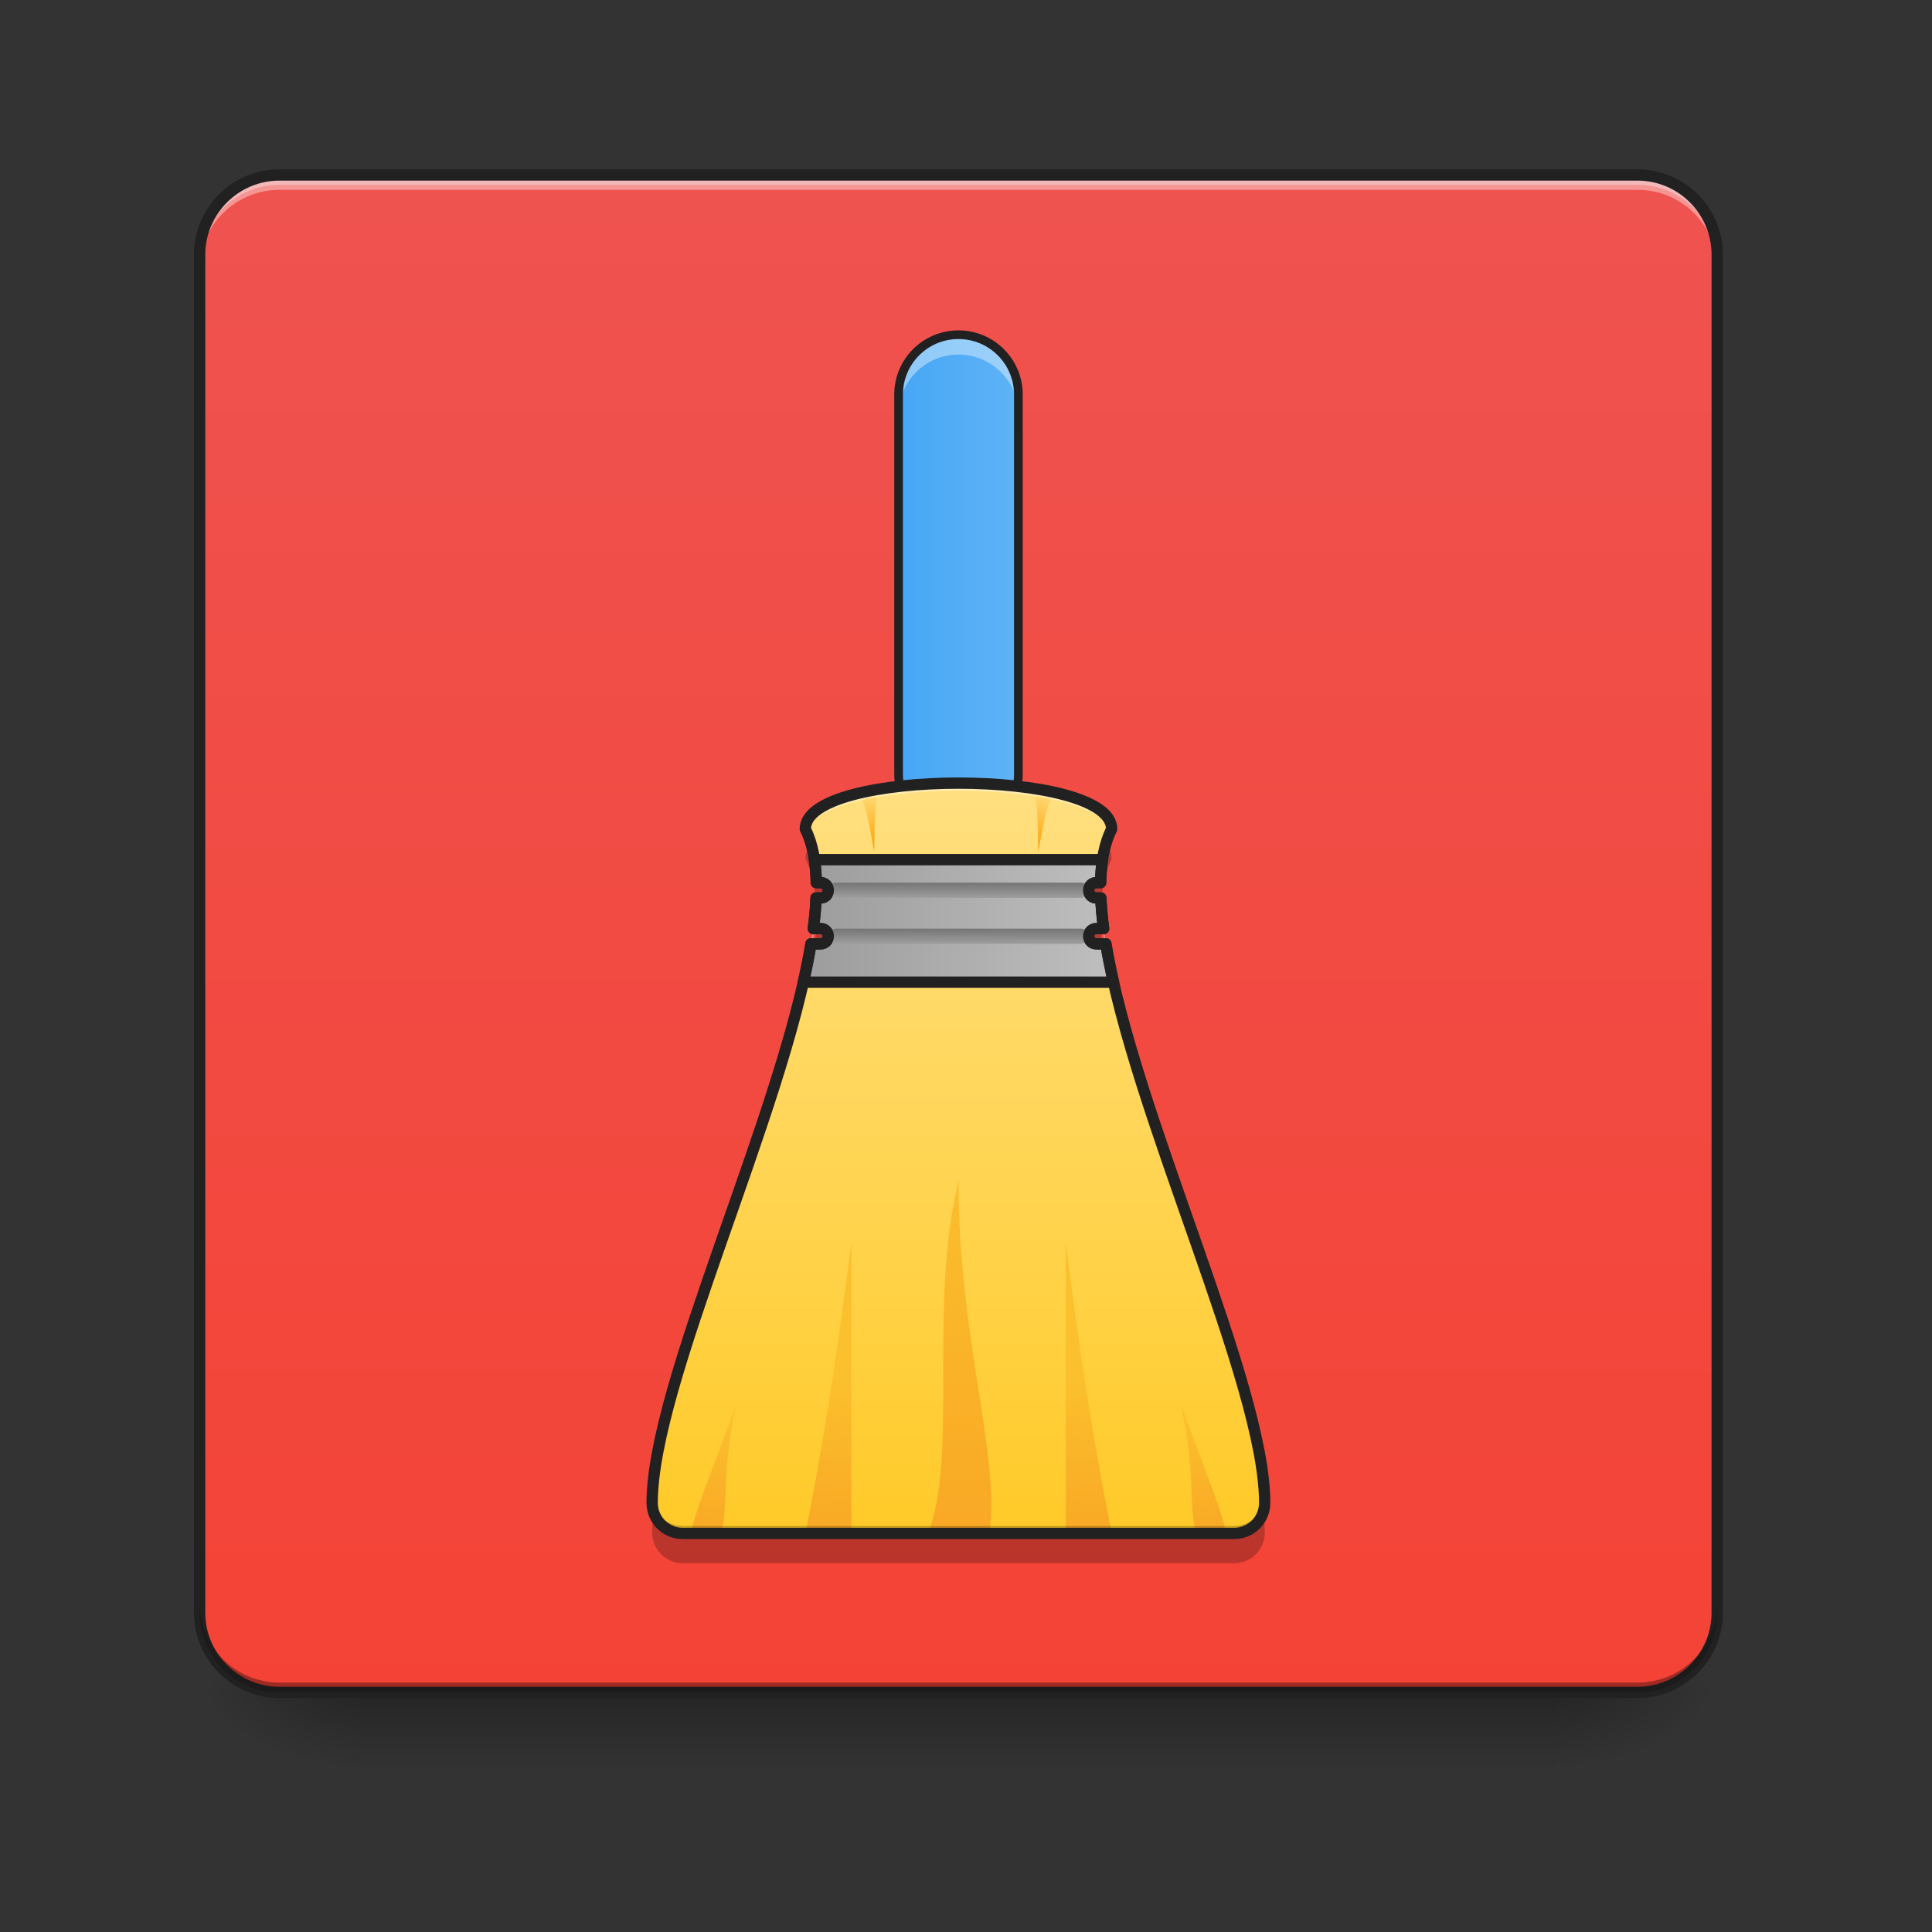 <?xml version="1.0" encoding="UTF-8"?>
<svg xmlns="http://www.w3.org/2000/svg" xmlns:xlink="http://www.w3.org/1999/xlink" width="64px" height="64px" viewBox="0 0 64 64" version="1.1">
<rect x="0" y="0" width="64" height="64" fill="#333333" stroke="none"/>
<defs>
<linearGradient id="linear0" gradientUnits="userSpaceOnUse" x1="254" y1="233.5" x2="254" y2="254.667" gradientTransform="matrix(0.125,0,0,0.125,-0,26.878)">
<stop offset="0" style="stop-color:rgb(0%,0%,0%);stop-opacity:0.275;"/>
<stop offset="1" style="stop-color:rgb(0%,0%,0%);stop-opacity:0;"/>
</linearGradient>
<radialGradient id="radial0" gradientUnits="userSpaceOnUse" cx="450.909" cy="189.579" fx="450.909" fy="189.579" r="21.167" gradientTransform="matrix(0,-0.156,-0.281,-0,104.261,127.191)">
<stop offset="0" style="stop-color:rgb(0%,0%,0%);stop-opacity:0.314;"/>
<stop offset="0.222" style="stop-color:rgb(0%,0%,0%);stop-opacity:0.275;"/>
<stop offset="1" style="stop-color:rgb(0%,0%,0%);stop-opacity:0;"/>
</radialGradient>
<radialGradient id="radial1" gradientUnits="userSpaceOnUse" cx="450.909" cy="189.579" fx="450.909" fy="189.579" r="21.167" gradientTransform="matrix(-0,0.156,0.281,0,-40.755,-15.055)">
<stop offset="0" style="stop-color:rgb(0%,0%,0%);stop-opacity:0.314;"/>
<stop offset="0.222" style="stop-color:rgb(0%,0%,0%);stop-opacity:0.275;"/>
<stop offset="1" style="stop-color:rgb(0%,0%,0%);stop-opacity:0;"/>
</radialGradient>
<radialGradient id="radial2" gradientUnits="userSpaceOnUse" cx="450.909" cy="189.579" fx="450.909" fy="189.579" r="21.167" gradientTransform="matrix(-0,-0.156,0.281,-0,-40.755,127.191)">
<stop offset="0" style="stop-color:rgb(0%,0%,0%);stop-opacity:0.314;"/>
<stop offset="0.222" style="stop-color:rgb(0%,0%,0%);stop-opacity:0.275;"/>
<stop offset="1" style="stop-color:rgb(0%,0%,0%);stop-opacity:0;"/>
</radialGradient>
<radialGradient id="radial3" gradientUnits="userSpaceOnUse" cx="450.909" cy="189.579" fx="450.909" fy="189.579" r="21.167" gradientTransform="matrix(0,0.156,-0.281,0,104.261,-15.055)">
<stop offset="0" style="stop-color:rgb(0%,0%,0%);stop-opacity:0.314;"/>
<stop offset="0.222" style="stop-color:rgb(0%,0%,0%);stop-opacity:0.275;"/>
<stop offset="1" style="stop-color:rgb(0%,0%,0%);stop-opacity:0;"/>
</radialGradient>
<linearGradient id="linear1" gradientUnits="userSpaceOnUse" x1="169.333" y1="233.5" x2="169.333" y2="-168.667" gradientTransform="matrix(0.125,0,0,0.125,0,26.878)">
<stop offset="0" style="stop-color:rgb(95.686%,26.275%,21.176%);stop-opacity:1;"/>
<stop offset="1" style="stop-color:rgb(93.725%,32.549%,31.373%);stop-opacity:1;"/>
</linearGradient>
<linearGradient id="linear2" gradientUnits="userSpaceOnUse" x1="226.4" y1="-97.949" x2="281.6" y2="-97.949" gradientTransform="matrix(0.096,0,0,0.096,7.402,28.413)">
<stop offset="0" style="stop-color:rgb(25.882%,64.706%,96.078%);stop-opacity:1;"/>
<stop offset="1" style="stop-color:rgb(39.216%,70.98%,96.471%);stop-opacity:1;"/>
</linearGradient>
<linearGradient id="linear3" gradientUnits="userSpaceOnUse" x1="254" y1="233.5" x2="254" y2="-31.083" gradientTransform="matrix(0.096,0,0,0.096,7.402,28.413)">
<stop offset="0" style="stop-color:rgb(100%,79.216%,15.686%);stop-opacity:1;"/>
<stop offset="1" style="stop-color:rgb(100%,87.843%,50.98%);stop-opacity:1;"/>
</linearGradient>
<linearGradient id="linear4" gradientUnits="userSpaceOnUse" x1="777.446" y1="885.744" x2="1142.554" y2="885.744" gradientTransform="matrix(0.203,0,0,0.203,59.208,-152.6)">
<stop offset="0" style="stop-color:rgb(61.961%,61.961%,61.961%);stop-opacity:1;"/>
<stop offset="1" style="stop-color:rgb(74.118%,74.118%,74.118%);stop-opacity:1;"/>
</linearGradient>
<linearGradient id="linear5" gradientUnits="userSpaceOnUse" x1="254" y1="101.208" x2="254" y2="233.5" gradientTransform="matrix(0.096,0,0,0.096,7.402,28.413)">
<stop offset="0" style="stop-color:rgb(98.431%,75.294%,17.647%);stop-opacity:1;"/>
<stop offset="1" style="stop-color:rgb(97.647%,65.882%,14.51%);stop-opacity:1;"/>
</linearGradient>
<linearGradient id="linear6" gradientUnits="userSpaceOnUse" x1="259.292" y1="180.583" x2="254" y2="233.5" gradientTransform="matrix(0.096,0,0,0.096,3.343,28.413)">
<stop offset="0" style="stop-color:rgb(98.431%,75.294%,17.647%);stop-opacity:1;"/>
<stop offset="1" style="stop-color:rgb(97.647%,65.882%,14.51%);stop-opacity:1;"/>
</linearGradient>
<linearGradient id="linear7" gradientUnits="userSpaceOnUse" x1="256.646" y1="193.812" x2="251.354" y2="233.5" gradientTransform="matrix(0.096,0,0,0.096,-0.462,28.413)">
<stop offset="0" style="stop-color:rgb(98.431%,75.294%,17.647%);stop-opacity:1;"/>
<stop offset="1" style="stop-color:rgb(97.647%,65.882%,14.51%);stop-opacity:1;"/>
</linearGradient>
<linearGradient id="linear8" gradientUnits="userSpaceOnUse" x1="259.292" y1="180.583" x2="254" y2="233.5" gradientTransform="matrix(-0.096,0,0,0.096,60.163,28.413)">
<stop offset="0" style="stop-color:rgb(98.431%,75.294%,17.647%);stop-opacity:1;"/>
<stop offset="1" style="stop-color:rgb(97.647%,65.882%,14.51%);stop-opacity:1;"/>
</linearGradient>
<linearGradient id="linear9" gradientUnits="userSpaceOnUse" x1="256.646" y1="193.812" x2="251.354" y2="233.5" gradientTransform="matrix(-0.096,0,0,0.096,63.968,28.413)">
<stop offset="0" style="stop-color:rgb(98.431%,75.294%,17.647%);stop-opacity:1;"/>
<stop offset="1" style="stop-color:rgb(97.647%,65.882%,14.51%);stop-opacity:1;"/>
</linearGradient>
<linearGradient id="linear10" gradientUnits="userSpaceOnUse" x1="246.062" y1="214.979" x2="250.031" y2="193.812" gradientTransform="matrix(0.096,0,0,-0.096,4.865,46.804)">
<stop offset="0" style="stop-color:rgb(100%,87.843%,50.98%);stop-opacity:1;"/>
<stop offset="1" style="stop-color:rgb(100%,62.745%,0%);stop-opacity:1;"/>
</linearGradient>
<linearGradient id="linear11" gradientUnits="userSpaceOnUse" x1="246.062" y1="214.979" x2="250.031" y2="193.812" gradientTransform="matrix(-0.096,0,0,-0.096,58.489,46.804)">
<stop offset="0" style="stop-color:rgb(100%,87.843%,50.98%);stop-opacity:1;"/>
<stop offset="1" style="stop-color:rgb(100%,62.745%,0%);stop-opacity:1;"/>
</linearGradient>
<linearGradient id="linear12" gradientUnits="userSpaceOnUse" x1="254" y1="8.604" x2="254" y2="13.896" gradientTransform="matrix(0.096,0,0,0.096,7.402,29.935)">
<stop offset="0" style="stop-color:rgb(45.882%,45.882%,45.882%);stop-opacity:1;"/>
<stop offset="1" style="stop-color:rgb(61.961%,61.961%,61.961%);stop-opacity:1;"/>
</linearGradient>
<linearGradient id="linear13" gradientUnits="userSpaceOnUse" x1="254" y1="8.604" x2="254" y2="13.896" gradientTransform="matrix(0.096,0,0,0.096,7.402,28.413)">
<stop offset="0" style="stop-color:rgb(45.882%,45.882%,45.882%);stop-opacity:1;"/>
<stop offset="1" style="stop-color:rgb(61.961%,61.961%,61.961%);stop-opacity:1;"/>
</linearGradient>
</defs>
<g id="surface1">
<path style=" stroke:none;fill-rule:nonzero;fill:url(#linear0);" d="M 11.906 55.871 L 51.598 55.871 L 51.598 58.812 L 11.906 58.812 Z M 11.906 55.871 "/>
<path style=" stroke:none;fill-rule:nonzero;fill:url(#radial0);" d="M 51.598 56.066 L 56.891 56.066 L 56.891 53.422 L 51.598 53.422 Z M 51.598 56.066 "/>
<path style=" stroke:none;fill-rule:nonzero;fill:url(#radial1);" d="M 11.906 56.066 L 6.613 56.066 L 6.613 58.715 L 11.906 58.715 Z M 11.906 56.066 "/>
<path style=" stroke:none;fill-rule:nonzero;fill:url(#radial2);" d="M 11.906 56.066 L 6.613 56.066 L 6.613 53.422 L 11.906 53.422 Z M 11.906 56.066 "/>
<path style=" stroke:none;fill-rule:nonzero;fill:url(#radial3);" d="M 51.598 56.066 L 56.891 56.066 L 56.891 58.715 L 51.598 58.715 Z M 51.598 56.066 "/>
<path style=" stroke:none;fill-rule:nonzero;fill:url(#linear1);" d="M 9.262 5.793 L 54.246 5.793 C 55.707 5.793 56.891 6.977 56.891 8.438 L 56.891 53.422 C 56.891 54.883 55.707 56.066 54.246 56.066 L 9.262 56.066 C 7.801 56.066 6.613 54.883 6.613 53.422 L 6.613 8.438 C 6.613 6.977 7.801 5.793 9.262 5.793 Z M 9.262 5.793 "/>
<path style=" stroke:none;fill-rule:nonzero;fill:rgb(0%,0%,0%);fill-opacity:0.235;" d="M 26.836 28.035 C 26.734 28.164 26.68 28.301 26.68 28.449 C 26.891 28.867 27 29.383 27.035 29.977 C 27.035 29.961 27.035 29.949 27.035 29.938 L 27.188 29.938 C 27.328 29.938 27.441 29.824 27.441 29.684 C 27.441 29.543 27.328 29.43 27.188 29.43 L 27.043 29.43 C 27.035 28.906 26.969 28.438 26.836 28.035 Z M 36.672 28.035 C 36.539 28.438 36.473 28.906 36.461 29.43 L 36.32 29.43 C 36.18 29.43 36.066 29.543 36.066 29.684 C 36.066 29.824 36.18 29.938 36.32 29.938 L 36.469 29.938 C 36.469 29.949 36.473 29.961 36.473 29.977 C 36.504 29.383 36.617 28.867 36.828 28.449 C 36.828 28.301 36.773 28.164 36.672 28.035 Z M 27.023 30.953 C 27.012 31.117 26.996 31.285 26.977 31.461 L 27.188 31.461 C 27.328 31.461 27.441 31.348 27.441 31.207 C 27.441 31.066 27.328 30.953 27.188 30.953 Z M 36.32 30.953 C 36.18 30.953 36.066 31.066 36.066 31.207 C 36.066 31.348 36.18 31.461 36.32 31.461 L 36.527 31.461 C 36.508 31.285 36.492 31.117 36.48 30.953 Z M 21.633 50.207 C 21.617 50.402 21.605 50.594 21.605 50.77 C 21.605 51.332 22.059 51.785 22.621 51.785 L 40.883 51.785 C 41.445 51.785 41.898 51.332 41.898 50.77 C 41.898 50.594 41.891 50.402 41.875 50.207 C 41.77 50.656 41.367 50.992 40.883 50.992 L 22.621 50.992 C 22.137 50.992 21.734 50.656 21.633 50.207 Z M 21.633 50.207 "/>
<path style=" stroke:none;fill-rule:nonzero;fill:rgb(90.196%,90.196%,90.196%);fill-opacity:0.392;" d="M 9.262 5.793 C 7.797 5.793 6.613 6.973 6.613 8.438 L 6.613 8.77 C 6.613 7.305 7.797 6.121 9.262 6.121 L 54.246 6.121 C 55.711 6.121 56.891 7.305 56.891 8.77 L 56.891 8.438 C 56.891 6.973 55.711 5.793 54.246 5.793 Z M 9.262 5.793 "/>
<path style=" stroke:none;fill-rule:nonzero;fill:rgb(0%,0%,0%);fill-opacity:0.196;" d="M 9.262 56.066 C 7.797 56.066 6.613 54.887 6.613 53.422 L 6.613 53.09 C 6.613 54.559 7.797 55.738 9.262 55.738 L 54.246 55.738 C 55.711 55.738 56.891 54.559 56.891 53.09 L 56.891 53.422 C 56.891 54.887 55.711 56.066 54.246 56.066 Z M 9.262 56.066 "/>
<path style=" stroke:none;fill-rule:nonzero;fill:rgb(100%,100%,100%);fill-opacity:0.392;" d="M 9.262 5.957 C 7.797 5.957 6.613 7.137 6.613 8.605 L 6.613 8.934 C 6.613 7.469 7.797 6.285 9.262 6.289 L 54.246 6.289 C 55.711 6.285 56.891 7.469 56.891 8.934 L 56.891 8.605 C 56.891 7.137 55.711 5.957 54.246 5.957 Z M 9.262 5.957 "/>
<path style="fill:none;stroke-width:3;stroke-linecap:round;stroke-linejoin:miter;stroke:rgb(12.941%,12.941%,12.941%);stroke-opacity:1;stroke-miterlimit:4;" d="M 74.087 -168.661 L 433.927 -168.661 C 445.614 -168.661 455.082 -159.193 455.082 -147.506 L 455.082 212.334 C 455.082 224.021 445.614 233.488 433.927 233.488 L 74.087 233.488 C 62.4 233.488 52.901 224.021 52.901 212.334 L 52.901 -147.506 C 52.901 -159.193 62.4 -168.661 74.087 -168.661 Z M 74.087 -168.661 " transform="matrix(0.125,0,0,0.125,0,26.878)"/>
<path style=" stroke:none;fill-rule:nonzero;fill:rgb(0%,0%,0%);fill-opacity:0.196;" d="M 9.262 56.066 C 7.797 56.066 6.613 54.887 6.613 53.422 L 6.613 53.09 C 6.613 54.559 7.797 55.738 9.262 55.738 L 54.246 55.738 C 55.711 55.738 56.891 54.559 56.891 53.09 L 56.891 53.422 C 56.891 54.887 55.711 56.066 54.246 56.066 Z M 9.262 56.066 "/>
<path style=" stroke:none;fill-rule:nonzero;fill:url(#linear2);" d="M 31.754 11.086 C 32.848 11.086 33.738 11.973 33.738 13.07 L 33.738 25.637 C 33.738 26.734 32.848 27.621 31.754 27.621 C 30.656 27.621 29.77 26.734 29.77 25.637 L 29.77 13.07 C 29.77 11.973 30.656 11.086 31.754 11.086 Z M 31.754 11.086 "/>
<path style=" stroke:none;fill-rule:nonzero;fill:rgb(100%,100%,100%);fill-opacity:0.392;" d="M 31.754 11.086 C 30.652 11.086 29.77 11.969 29.77 13.07 L 29.77 13.73 C 29.77 12.633 30.652 11.746 31.754 11.746 C 32.852 11.746 33.738 12.633 33.738 13.73 L 33.738 13.07 C 33.738 11.969 32.852 11.086 31.754 11.086 Z M 31.754 11.086 "/>
<path style="fill:none;stroke-width:2.301;stroke-linecap:square;stroke-linejoin:round;stroke:rgb(12.941%,12.941%,12.941%);stroke-opacity:1;stroke-miterlimit:4;" d="M 254.007 -126.321 C 262.756 -126.321 269.88 -119.228 269.88 -110.447 L 269.88 -9.926 C 269.88 -1.145 262.756 5.948 254.007 5.948 C 245.227 5.948 238.134 -1.145 238.134 -9.926 L 238.134 -110.447 C 238.134 -119.228 245.227 -126.321 254.007 -126.321 Z M 254.007 -126.321 " transform="matrix(0.125,0,0,0.125,0,26.878)"/>
<path style=" stroke:none;fill-rule:nonzero;fill:url(#linear3);" d="M 31.754 25.941 C 29.215 25.941 26.68 26.449 26.68 27.461 C 26.918 27.938 27.031 28.539 27.043 29.238 L 27.188 29.238 C 27.328 29.238 27.441 29.352 27.441 29.492 C 27.441 29.633 27.328 29.746 27.188 29.746 L 27.035 29.746 C 27.023 30.066 26.992 30.406 26.945 30.762 L 27.188 30.762 C 27.328 30.762 27.441 30.875 27.441 31.012 C 27.441 31.152 27.328 31.266 27.188 31.266 L 26.867 31.266 C 25.934 36.914 21.605 45.824 21.605 49.785 C 21.605 50.348 22.059 50.801 22.621 50.801 L 40.883 50.801 C 41.445 50.801 41.898 50.348 41.898 49.785 C 41.898 45.824 37.57 36.914 36.637 31.266 L 36.32 31.266 C 36.18 31.266 36.066 31.152 36.066 31.012 C 36.066 30.875 36.18 30.762 36.32 30.762 L 36.562 30.762 C 36.516 30.406 36.484 30.066 36.469 29.746 L 36.32 29.746 C 36.18 29.746 36.066 29.633 36.066 29.492 C 36.066 29.352 36.18 29.238 36.32 29.238 L 36.461 29.238 C 36.477 28.539 36.59 27.938 36.828 27.461 C 36.828 26.449 34.289 25.941 31.754 25.941 Z M 31.754 25.941 "/>
<path style="fill-rule:nonzero;fill:url(#linear4);stroke-width:3;stroke-linecap:square;stroke-linejoin:round;stroke:rgb(12.941%,12.941%,12.941%);stroke-opacity:1;stroke-miterlimit:4;" d="M 215.823 12.791 C 216.136 14.697 216.292 16.728 216.323 18.884 L 217.479 18.884 C 218.604 18.884 219.51 19.79 219.51 20.915 C 219.51 22.04 218.604 22.946 217.479 22.946 L 216.261 22.946 C 216.167 25.508 215.917 28.227 215.542 31.07 L 217.479 31.07 C 218.604 31.07 219.51 31.976 219.51 33.07 C 219.51 34.195 218.604 35.101 217.479 35.101 L 214.917 35.101 C 214.386 38.382 213.698 41.757 212.917 45.256 L 295.097 45.256 C 294.284 41.757 293.597 38.382 293.066 35.101 L 290.535 35.101 C 289.41 35.101 288.504 34.195 288.504 33.07 C 288.504 31.976 289.41 31.07 290.535 31.07 L 292.472 31.07 C 292.097 28.227 291.847 25.508 291.722 22.946 L 290.535 22.946 C 289.41 22.946 288.504 22.04 288.504 20.915 C 288.504 19.79 289.41 18.884 290.535 18.884 L 291.691 18.884 C 291.722 16.728 291.878 14.697 292.16 12.791 Z M 215.823 12.791 " transform="matrix(0.125,0,0,0.125,0,26.878)"/>
<path style=" stroke:none;fill-rule:nonzero;fill:url(#linear5);" d="M 31.754 39.129 C 31.734 44.207 33.168 48.41 32.77 50.801 L 30.738 50.801 C 31.754 48.262 30.738 43.188 31.754 39.129 Z M 31.754 39.129 "/>
<path style=" stroke:none;fill-rule:nonzero;fill:url(#linear6);" d="M 28.203 41.16 C 28.203 46.234 28.203 48.77 28.203 50.801 L 26.68 50.801 C 27.188 48.262 27.695 45.219 28.203 41.16 Z M 28.203 41.16 "/>
<path style=" stroke:none;fill-rule:nonzero;fill:url(#linear7);" d="M 24.398 46.488 C 23.891 48.77 24.145 49.785 23.891 50.801 L 22.875 50.801 C 23.129 49.785 23.383 49.277 24.398 46.488 Z M 24.398 46.488 "/>
<path style=" stroke:none;fill-rule:nonzero;fill:url(#linear8);" d="M 35.305 41.16 C 35.305 46.234 35.305 48.77 35.305 50.801 L 36.828 50.801 C 36.32 48.262 35.812 45.219 35.305 41.16 Z M 35.305 41.16 "/>
<path style=" stroke:none;fill-rule:nonzero;fill:url(#linear9);" d="M 39.109 46.488 C 39.617 48.77 39.363 49.785 39.617 50.801 L 40.633 50.801 C 40.379 49.785 40.125 49.277 39.109 46.488 Z M 39.109 46.488 "/>
<path style=" stroke:none;fill-rule:nonzero;fill:url(#linear10);" d="M 29.062 26.148 C 28.855 26.184 28.656 26.227 28.469 26.27 C 28.734 26.836 28.789 27.348 28.961 28.223 C 28.961 26.992 29.035 26.5 29.062 26.148 Z M 29.062 26.148 "/>
<path style=" stroke:none;fill-rule:nonzero;fill:url(#linear11);" d="M 34.289 26.148 C 34.496 26.184 34.699 26.227 34.887 26.27 C 34.621 26.836 34.566 27.348 34.391 28.223 C 34.391 26.992 34.316 26.5 34.289 26.148 Z M 34.289 26.148 "/>
<path style=" stroke:none;fill-rule:nonzero;fill:rgb(100%,100%,100%);fill-opacity:0.392;" d="M 31.754 25.941 C 29.215 25.941 26.68 26.449 26.68 27.461 C 26.691 27.484 26.699 27.504 26.711 27.527 C 27.301 25.75 36.207 25.75 36.797 27.527 C 36.805 27.504 36.816 27.484 36.828 27.461 C 36.828 26.449 34.289 25.941 31.754 25.941 Z M 27.043 29.508 C 26.957 34.859 21.605 45.379 21.605 49.785 C 21.605 49.809 21.609 49.836 21.609 49.859 C 21.75 45.285 27.129 34.707 27.043 29.508 Z M 36.461 29.508 C 36.375 34.707 41.758 45.285 41.895 49.859 C 41.898 49.836 41.898 49.809 41.898 49.785 C 41.898 45.379 36.547 34.859 36.461 29.508 Z M 36.461 29.508 "/>
<path style=" stroke:none;fill-rule:nonzero;fill:url(#linear12);" d="M 27.695 30.762 L 35.812 30.762 C 35.953 30.762 36.066 30.875 36.066 31.012 C 36.066 31.152 35.953 31.266 35.812 31.266 L 27.695 31.266 C 27.555 31.266 27.441 31.152 27.441 31.012 C 27.441 30.875 27.555 30.762 27.695 30.762 Z M 27.695 30.762 "/>
<path style=" stroke:none;fill-rule:nonzero;fill:rgb(0%,0%,0%);fill-opacity:0.235;" d="M 26.711 27.277 C 26.691 27.336 26.68 27.398 26.68 27.461 C 26.918 27.941 27.031 28.551 27.043 29.254 C 27.055 28.473 26.957 27.801 26.711 27.277 Z M 36.797 27.277 C 36.551 27.801 36.449 28.473 36.461 29.254 C 36.473 28.551 36.586 27.941 36.828 27.461 C 36.828 27.398 36.816 27.336 36.797 27.277 Z M 21.609 49.609 C 21.609 49.668 21.605 49.727 21.605 49.785 C 21.605 50.348 22.059 50.801 22.621 50.801 L 40.883 50.801 C 41.445 50.801 41.898 50.348 41.898 49.785 C 41.898 49.727 41.898 49.668 41.895 49.609 C 41.859 50.137 41.422 50.551 40.883 50.551 L 22.621 50.551 C 22.086 50.551 21.648 50.137 21.609 49.609 Z M 21.609 49.609 "/>
<path style=" stroke:none;fill-rule:nonzero;fill:url(#linear13);" d="M 27.695 29.238 L 35.812 29.238 C 35.953 29.238 36.066 29.352 36.066 29.492 C 36.066 29.633 35.953 29.746 35.812 29.746 L 27.695 29.746 C 27.555 29.746 27.441 29.633 27.441 29.492 C 27.441 29.352 27.555 29.238 27.695 29.238 Z M 27.695 29.238 "/>
<path style="fill:none;stroke-width:3;stroke-linecap:square;stroke-linejoin:round;stroke:rgb(12.941%,12.941%,12.941%);stroke-opacity:1;stroke-miterlimit:4;" d="M 254.007 -7.489 C 233.696 -7.489 213.417 -3.426 213.417 4.667 C 215.323 8.479 216.229 13.291 216.323 18.884 L 217.479 18.884 C 218.604 18.884 219.51 19.79 219.51 20.915 C 219.51 22.04 218.604 22.946 217.479 22.946 L 216.261 22.946 C 216.167 25.508 215.917 28.227 215.542 31.07 L 217.479 31.07 C 218.604 31.07 219.51 31.976 219.51 33.07 C 219.51 34.195 218.604 35.101 217.479 35.101 L 214.917 35.101 C 207.449 80.284 172.827 151.559 172.827 183.243 C 172.827 187.743 176.452 191.367 180.951 191.367 L 327.031 191.367 C 331.531 191.367 335.155 187.743 335.155 183.243 C 335.155 151.559 300.534 80.284 293.066 35.101 L 290.535 35.101 C 289.41 35.101 288.504 34.195 288.504 33.07 C 288.504 31.976 289.41 31.07 290.535 31.07 L 292.472 31.07 C 292.097 28.227 291.847 25.508 291.722 22.946 L 290.535 22.946 C 289.41 22.946 288.504 22.04 288.504 20.915 C 288.504 19.79 289.41 18.884 290.535 18.884 L 291.66 18.884 C 291.785 13.291 292.691 8.479 294.597 4.667 C 294.597 -3.426 274.286 -7.489 254.007 -7.489 Z M 254.007 -7.489 " transform="matrix(0.125,0,0,0.125,0,26.878)"/>
</g>
</svg>
